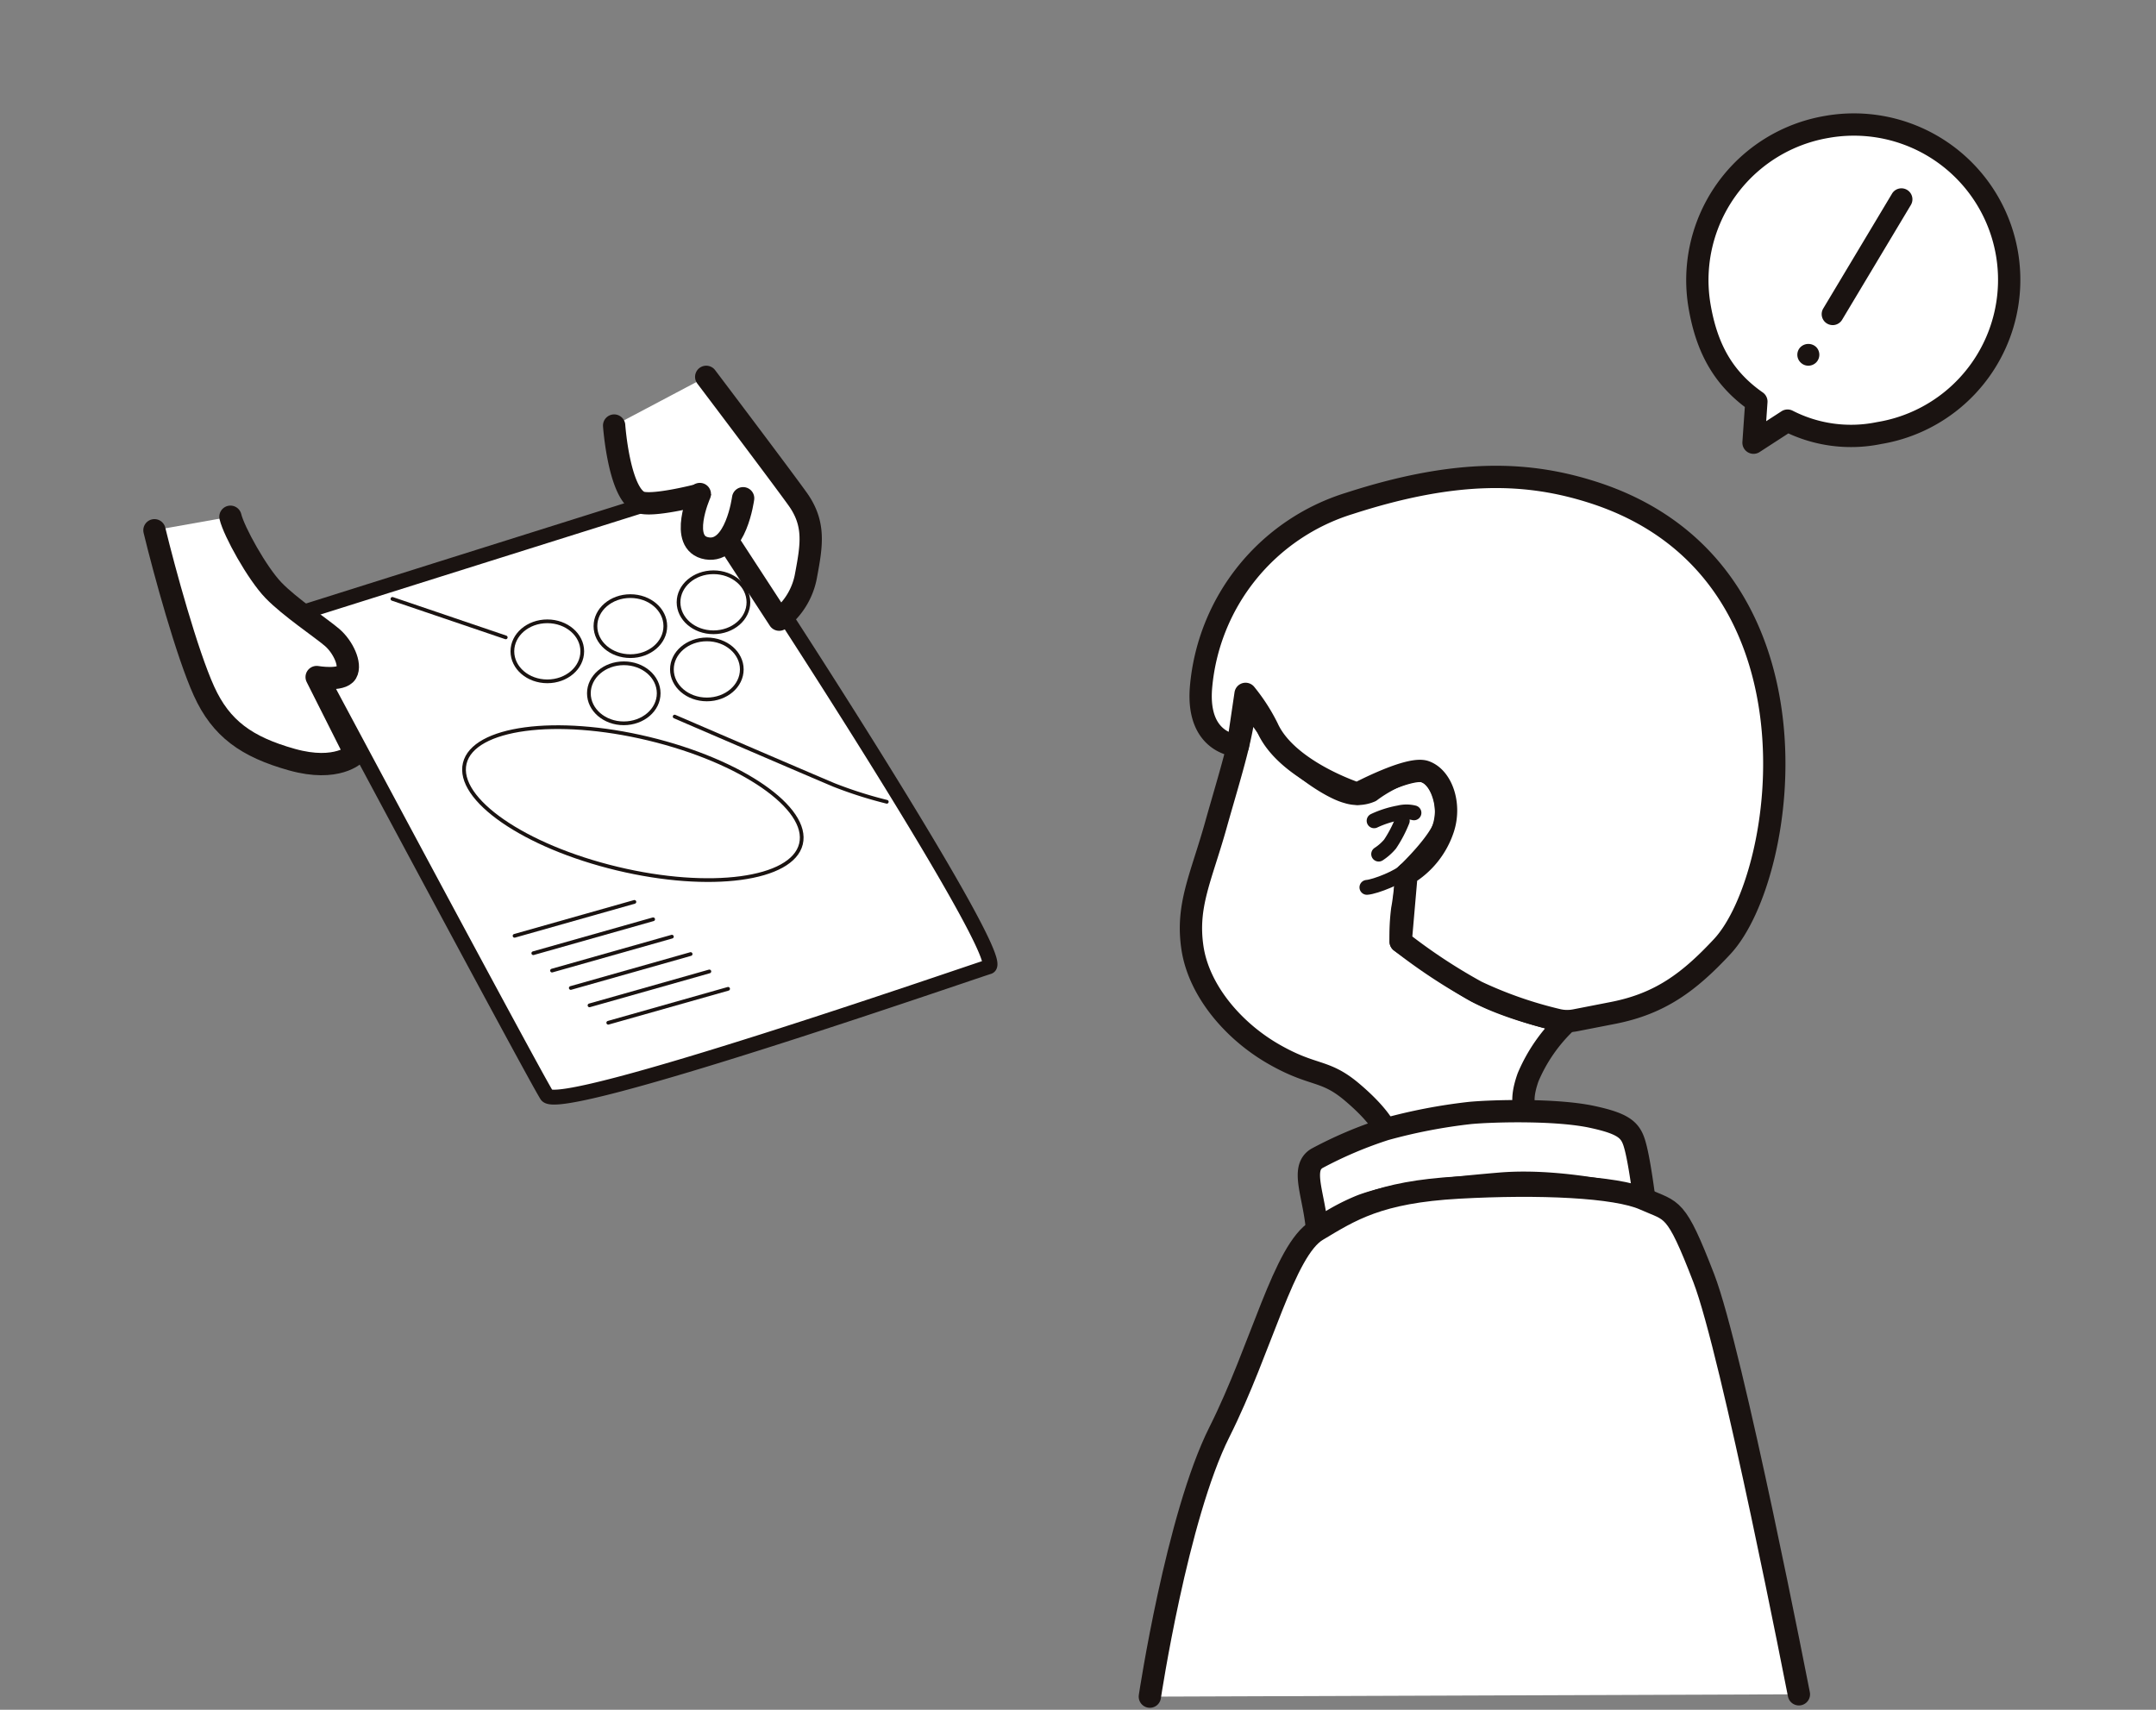 <svg xmlns="http://www.w3.org/2000/svg" xmlns:xlink="http://www.w3.org/1999/xlink" width="290" height="230" viewBox="0 0 290 230">
  <rect x="0" y="0" width="290" height="230" fill="#808080" stroke="none"/>
  <defs>
    <clipPath id="clip-path">
      <rect id="長方形_197" data-name="長方形 197" width="290" height="230" transform="translate(15 4079)" fill="none" stroke="#707070" stroke-width="1"/>
    </clipPath>
    <clipPath id="clip-path-2">
      <rect id="長方形_110" data-name="長方形 110" width="253" height="215" fill="none"/>
    </clipPath>
  </defs>
  <g id="マスクグループ_31" data-name="マスクグループ 31" transform="translate(-15 -4079)" clip-path="url(#clip-path)">
    <g id="グループ_17" data-name="グループ 17" transform="translate(34 4094)" clip-path="url(#clip-path-2)">
      <path id="パス_94" data-name="パス 94" d="M16.8,60.269s32.963,61.713,34.677,64.372,56.4-16.33,59.447-17.28S74.915,46.6,73.582,45.268a13.377,13.377,0,0,1-1.906-2.279S22.137,58.56,16.8,60.269" transform="translate(3.073 7.69)" fill="#fff"/>
      <path id="パス_95" data-name="パス 95" d="M16.8,60.269s32.963,61.713,34.677,64.372,56.4-16.33,59.447-17.28S74.915,46.6,73.582,45.268a13.377,13.377,0,0,1-1.906-2.279S22.137,58.56,16.8,60.269Z" transform="translate(3.073 7.69)" fill="none" stroke="#1a1311" stroke-linecap="round" stroke-linejoin="round" stroke-width="2"/>
      <path id="パス_96" data-name="パス 96" d="M194.418,1.794A20.9,20.9,0,0,0,177.232,25.86c.97,5.736,3.223,9.8,7.651,12.893l-.382,5.528,4.579-2.967a18.7,18.7,0,0,0,12.3,1.674,20.89,20.89,0,1,0-6.964-41.195" transform="translate(32.363 0.268)" fill="#fff"/>
      <path id="パス_97" data-name="パス 97" d="M194.418,1.794A20.9,20.9,0,0,0,177.232,25.86c.97,5.736,3.223,9.8,7.651,12.893l-.382,5.528,4.579-2.967a18.7,18.7,0,0,0,12.3,1.674,20.89,20.89,0,1,0-6.964-41.195Z" transform="translate(32.363 0.268)" fill="none" stroke="#1a1311" stroke-linecap="round" stroke-linejoin="round" stroke-width="3"/>
      <path id="パス_98" data-name="パス 98" d="M189.565,27.756" transform="translate(34.673 4.965)" fill="#fff"/>
      <path id="パス_99" data-name="パス 99" d="M189.792,29.449a1.442,1.442,0,0,1-1.041-.436,1.448,1.448,0,0,1,0-2.075,1.526,1.526,0,0,1,2.094,0,1.477,1.477,0,0,1,0,2.075,1.489,1.489,0,0,1-1.053.436" transform="translate(34.444 4.744)" fill="#1a1311"/>
      <line id="線_17" data-name="線 17" x1="9.252" y2="15.449" transform="translate(227.509 11.809)" fill="#fff"/>
      <path id="パス_100" data-name="パス 100" d="M192.557,27.164a1.475,1.475,0,0,1-1.268-2.229l9.252-15.449A1.477,1.477,0,0,1,203.079,11l-9.251,15.45a1.481,1.481,0,0,1-1.27.718" transform="translate(34.95 1.568)" fill="#1a1311"/>
      <path id="パス_101" data-name="パス 101" d="M126.708,66.452c0,4.558-2,10.539-4,17.66s-4,10.823-3.143,16.52,5.43,11.109,10.86,14.242S137.283,116.867,141,120s4.494,5.03,4.494,5.03S149,124.557,153,123.7s11.718-.855,11.718-.855-1.429-.855,0-4.843a22.016,22.016,0,0,1,5.144-7.4s-7.464-1.571-12.08-4.082c-2.936-1.6-10.212-6.742-10.212-6.742a27.728,27.728,0,0,1,.214-4.367c.285-1.424.571-4.677.571-4.677s4.668-4.4,5.215-6.907c.573-2.611-.785-7.263-3.786-7.05s-6.287,2.777-6.287,2.777a4.381,4.381,0,0,1-3.073.143c-1.929-.5-5.754-2.939-8.5-5.839a49.039,49.039,0,0,1-5.215-7.406" transform="translate(21.832 11.887)" fill="#fff"/>
      <path id="パス_102" data-name="パス 102" d="M126.708,66.452c0,4.558-2,10.539-4,17.66s-4,10.823-3.143,16.52,5.43,11.109,10.86,14.242S137.283,116.867,141,120s4.494,5.03,4.494,5.03S149,124.557,153,123.7s11.718-.855,11.718-.855-1.429-.855,0-4.843a22.016,22.016,0,0,1,5.144-7.4s-7.464-1.571-12.08-4.082c-2.936-1.6-10.212-6.742-10.212-6.742a27.728,27.728,0,0,1,.214-4.367c.285-1.424.571-4.677.571-4.677s4.668-4.4,5.215-6.907c.573-2.611-.785-7.263-3.786-7.05s-6.287,2.777-6.287,2.777a4.381,4.381,0,0,1-3.073.143c-1.929-.5-5.754-2.939-8.5-5.839A49.039,49.039,0,0,1,126.708,66.452Z" transform="translate(21.832 11.887)" fill="none" stroke="#1a1311" stroke-linecap="round" stroke-linejoin="round" stroke-width="3"/>
      <path id="パス_103" data-name="パス 103" d="M144.52,86.6c-.642.849-4,2.189-5.15,2.276" transform="translate(25.492 15.491)" fill="#fff"/>
      <path id="パス_104" data-name="パス 104" d="M144.52,86.6c-.642.849-4,2.189-5.15,2.276" transform="translate(25.492 15.491)" fill="none" stroke="#1a1311" stroke-linecap="round" stroke-linejoin="round" stroke-width="2"/>
      <path id="パス_105" data-name="パス 105" d="M140.189,81.109a13.544,13.544,0,0,1,3.358-1.068,4.161,4.161,0,0,1,2,0" transform="translate(25.641 14.301)" fill="#fff"/>
      <path id="パス_106" data-name="パス 106" d="M140.189,81.109a13.544,13.544,0,0,1,3.358-1.068,4.161,4.161,0,0,1,2,0" transform="translate(25.641 14.301)" fill="none" stroke="#1a1311" stroke-linecap="round" stroke-linejoin="round" stroke-width="2"/>
      <path id="パス_107" data-name="パス 107" d="M140.707,85.415a6.947,6.947,0,0,0,1.531-1.349,16.8,16.8,0,0,0,1.643-3.133" transform="translate(25.736 14.478)" fill="#fff"/>
      <path id="パス_108" data-name="パス 108" d="M140.707,85.415a6.947,6.947,0,0,0,1.531-1.349,16.8,16.8,0,0,0,1.643-3.133" transform="translate(25.736 14.478)" fill="none" stroke="#1a1311" stroke-linecap="round" stroke-linejoin="round" stroke-width="2"/>
      <path id="パス_109" data-name="パス 109" d="M133.877,130.091c-.381-4.747-2.287-8.355,0-9.685a55.175,55.175,0,0,1,9.163-3.894,73.317,73.317,0,0,1,11.462-2.207c3.215-.29,11.575-.494,16.338.525s5.335,1.969,5.907,4.248,1.143,6.835,1.143,6.835-10.479-2.848-19.435-2.088-14.851,1.562-18.564,2.938a28.148,28.148,0,0,0-6.014,3.328" transform="translate(24.285 20.405)" fill="#fff"/>
      <path id="パス_110" data-name="パス 110" d="M133.877,130.091c-.381-4.747-2.287-8.355,0-9.685a55.175,55.175,0,0,1,9.163-3.894,73.317,73.317,0,0,1,11.462-2.207c3.215-.29,11.575-.494,16.338.525s5.335,1.969,5.907,4.248,1.143,6.835,1.143,6.835-10.479-2.848-19.435-2.088-14.851,1.562-18.564,2.938A28.148,28.148,0,0,0,133.877,130.091Z" transform="translate(24.285 20.405)" fill="none" stroke="#1a1311" stroke-linecap="round" stroke-linejoin="round" stroke-width="3"/>
      <path id="パス_111" data-name="パス 111" d="M114.687,191.305s3.634-24.188,9.351-35.581,8.68-24.487,13.147-27.154,8.2-5.146,19.05-5.746,21.154-.14,24.965,1.569,4.191.759,8,10.634,12.79,55.963,12.79,55.963" transform="translate(20.977 21.926)" fill="#fff"/>
      <path id="パス_112" data-name="パス 112" d="M114.687,191.305s3.634-24.188,9.351-35.581,8.68-24.487,13.147-27.154,8.2-5.146,19.05-5.746,21.154-.14,24.965,1.569,4.191.759,8,10.634,12.79,55.963,12.79,55.963" transform="translate(20.977 21.926)" fill="none" stroke="#1a1311" stroke-linecap="round" stroke-linejoin="round" stroke-width="3"/>
      <path id="パス_113" data-name="パス 113" d="M126.506,70.881l-1.033,6.983s-5.541-.146-4.969-7.742a28.455,28.455,0,0,1,20.006-24.876c14.672-4.747,24.169-4.183,32.581-1.52,32.383,10.254,26.359,51.666,17.529,61.144-4.492,4.823-8.383,7.691-14.67,8.925l-5.12,1a5.527,5.527,0,0,1-2.4-.062,55.189,55.189,0,0,1-10.846-3.79,75.456,75.456,0,0,1-10.212-6.742l.785-9.043a11.25,11.25,0,0,0,4.914-6.107c1.1-3.275-.161-6.92-2.432-7.708-2.124-.736-9.079,2.966-9.079,2.966s-9.48-3.037-12.1-8.846a24.347,24.347,0,0,0-2.954-4.587" transform="translate(22.033 7.459)" fill="#fff"/>
      <path id="パス_114" data-name="パス 114" d="M126.506,70.881l-1.033,6.983s-5.541-.146-4.969-7.742a28.455,28.455,0,0,1,20.006-24.876c14.672-4.747,24.169-4.183,32.581-1.52,32.383,10.254,26.359,51.666,17.529,61.144-4.492,4.823-8.383,7.691-14.67,8.925l-5.12,1a5.527,5.527,0,0,1-2.4-.062,55.189,55.189,0,0,1-10.846-3.79,75.456,75.456,0,0,1-10.212-6.742l.785-9.043a11.25,11.25,0,0,0,4.914-6.107c1.1-3.275-.161-6.92-2.432-7.708-2.124-.736-9.079,2.966-9.079,2.966s-9.48-3.037-12.1-8.846A24.347,24.347,0,0,0,126.506,70.881Z" transform="translate(22.033 7.459)" fill="none" stroke="#1a1311" stroke-linecap="round" stroke-linejoin="round" stroke-width="3"/>
      <path id="パス_115" data-name="パス 115" d="M53.772,36.829s.635,8.964,3.415,10.274c1.538.725,7.868-.912,7.868-.912L75.969,62.939a9.594,9.594,0,0,0,3.62-5.982c.763-4.082,1.239-6.931-1.143-10.254S66.157,30.278,66.157,30.278" transform="translate(9.835 5.416)" fill="#fff"/>
      <path id="パス_116" data-name="パス 116" d="M53.772,36.829s.635,8.964,3.415,10.274c1.538.725,7.868-.912,7.868-.912L75.969,62.939a9.594,9.594,0,0,0,3.62-5.982c.763-4.082,1.239-6.931-1.143-10.254S66.157,30.278,66.157,30.278" transform="translate(9.835 5.416)" fill="none" stroke="#1a1311" stroke-linecap="round" stroke-linejoin="round" stroke-width="3"/>
      <path id="パス_117" data-name="パス 117" d="M63.682,43.647s-2.954,6.647.952,7.31,4.871-6.741,4.871-6.741" transform="translate(11.452 7.808)" fill="#fff"/>
      <path id="パス_118" data-name="パス 118" d="M63.682,43.647s-2.954,6.647.952,7.31,4.871-6.741,4.871-6.741" transform="translate(11.452 7.808)" fill="none" stroke="#1a1311" stroke-linecap="round" stroke-linejoin="round" stroke-width="3"/>
      <path id="パス_119" data-name="パス 119" d="M11.721,46.24c.476,1.993,3.591,7.609,5.784,9.887s6.478,5.127,7.907,6.361,2.572,3.607,1.906,4.747-4,.569-4,.569l5.2,10.335s-2.427,2.482-8.528.773S10.456,74.736,8.168,69.7,2.834,53.563,1.5,48.057" transform="translate(0.274 8.272)" fill="#fff"/>
      <path id="パス_120" data-name="パス 120" d="M11.721,46.24c.476,1.993,3.591,7.609,5.784,9.887s6.478,5.127,7.907,6.361,2.572,3.607,1.906,4.747-4,.569-4,.569l5.2,10.335s-2.427,2.482-8.528.773S10.456,74.736,8.168,69.7,2.834,53.563,1.5,48.057" transform="translate(0.274 8.272)" fill="none" stroke="#1a1311" stroke-linecap="round" stroke-linejoin="round" stroke-width="3"/>
      <path id="パス_121" data-name="パス 121" d="M51.6,62.21c0,2.23-2.1,4.038-4.7,4.038s-4.7-1.807-4.7-4.038,2.1-4.038,4.7-4.038,4.7,1.807,4.7,4.038" transform="translate(7.719 10.406)" fill="#fff"/>
      <path id="パス_122" data-name="パス 122" d="M51.6,62.21c0,2.23-2.1,4.038-4.7,4.038s-4.7-1.807-4.7-4.038,2.1-4.038,4.7-4.038S51.6,59.979,51.6,62.21Z" transform="translate(7.719 10.406)" fill="none" stroke="#1a1311" stroke-linecap="round" stroke-linejoin="round" stroke-width="0.5"/>
      <path id="パス_123" data-name="パス 123" d="M61.044,59.334c0,2.23-2.1,4.038-4.7,4.038s-4.7-1.807-4.7-4.038,2.1-4.038,4.7-4.038,4.7,1.807,4.7,4.038" transform="translate(9.447 9.892)" fill="#fff"/>
      <path id="パス_124" data-name="パス 124" d="M61.044,59.334c0,2.23-2.1,4.038-4.7,4.038s-4.7-1.807-4.7-4.038,2.1-4.038,4.7-4.038S61.044,57.1,61.044,59.334Z" transform="translate(9.447 9.892)" fill="none" stroke="#1a1311" stroke-linecap="round" stroke-linejoin="round" stroke-width="0.5"/>
      <path id="パス_125" data-name="パス 125" d="M70.493,56.612c0,2.23-2.1,4.038-4.7,4.038s-4.7-1.807-4.7-4.038,2.1-4.038,4.7-4.038,4.7,1.807,4.7,4.038" transform="translate(11.176 9.405)" fill="#fff"/>
      <path id="パス_126" data-name="パス 126" d="M70.493,56.612c0,2.23-2.1,4.038-4.7,4.038s-4.7-1.807-4.7-4.038,2.1-4.038,4.7-4.038S70.493,54.381,70.493,56.612Z" transform="translate(11.176 9.405)" fill="none" stroke="#1a1311" stroke-linecap="round" stroke-linejoin="round" stroke-width="0.5"/>
      <path id="パス_127" data-name="パス 127" d="M60.29,67c0,2.23-2.1,4.038-4.7,4.038S50.9,69.226,50.9,67s2.1-4.038,4.7-4.038,4.7,1.807,4.7,4.038" transform="translate(9.309 11.262)" fill="#fff"/>
      <path id="パス_128" data-name="パス 128" d="M60.29,67c0,2.23-2.1,4.038-4.7,4.038S50.9,69.226,50.9,67s2.1-4.038,4.7-4.038S60.29,64.765,60.29,67Z" transform="translate(9.309 11.262)" fill="none" stroke="#1a1311" stroke-linecap="round" stroke-linejoin="round" stroke-width="0.5"/>
      <path id="パス_129" data-name="パス 129" d="M69.739,64.274c0,2.23-2.1,4.038-4.7,4.038s-4.7-1.807-4.7-4.038,2.1-4.038,4.7-4.038,4.7,1.807,4.7,4.038" transform="translate(11.038 10.775)" fill="#fff"/>
      <path id="パス_130" data-name="パス 130" d="M69.739,64.274c0,2.23-2.1,4.038-4.7,4.038s-4.7-1.807-4.7-4.038,2.1-4.038,4.7-4.038S69.739,62.043,69.739,64.274Z" transform="translate(11.038 10.775)" fill="none" stroke="#1a1311" stroke-linecap="round" stroke-linejoin="round" stroke-width="0.5"/>
      <line id="線_18" data-name="線 18" x2="15.243" y2="5.179" transform="translate(33.784 65.562)" fill="#fff"/>
      <line id="線_19" data-name="線 19" x2="15.243" y2="5.179" transform="translate(33.784 65.562)" fill="none" stroke="#1a1311" stroke-linecap="round" stroke-linejoin="round" stroke-width="0.5"/>
      <path id="パス_131" data-name="パス 131" d="M60.654,69.043s18.434,7.948,21.483,9.22a56.428,56.428,0,0,0,7.05,2.241" transform="translate(11.094 12.351)" fill="#fff"/>
      <path id="パス_132" data-name="パス 132" d="M60.654,69.043s18.434,7.948,21.483,9.22a56.428,56.428,0,0,0,7.05,2.241" transform="translate(11.094 12.351)" fill="none" stroke="#1a1311" stroke-linecap="round" stroke-linejoin="round" stroke-width="0.5"/>
      <path id="パス_133" data-name="パス 133" d="M82.025,85.96C80.86,90.786,69.791,92.272,57.3,89.276S35.637,79.939,36.8,75.113,49.037,68.8,61.524,71.8s21.666,9.337,20.5,14.163" transform="translate(6.713 12.566)" fill="#fff"/>
      <path id="パス_134" data-name="パス 134" d="M82.025,85.96C80.86,90.786,69.791,92.272,57.3,89.276S35.637,79.939,36.8,75.113,49.037,68.8,61.524,71.8,83.19,81.134,82.025,85.96Z" transform="translate(6.713 12.566)" fill="none" stroke="#1a1311" stroke-linecap="round" stroke-linejoin="round" stroke-width="0.5"/>
      <line id="線_20" data-name="線 20" y1="4.565" x2="16.123" transform="translate(50.211 106.321)" fill="#fff"/>
      <line id="線_21" data-name="線 21" y1="4.565" x2="16.123" transform="translate(50.211 106.321)" fill="none" stroke="#1a1311" stroke-linecap="round" stroke-linejoin="round" stroke-width="0.5"/>
      <line id="線_22" data-name="線 22" y1="4.565" x2="16.123" transform="translate(52.732 108.66)" fill="#fff"/>
      <line id="線_23" data-name="線 23" y1="4.565" x2="16.123" transform="translate(52.732 108.66)" fill="none" stroke="#1a1311" stroke-linecap="round" stroke-linejoin="round" stroke-width="0.5"/>
      <line id="線_24" data-name="線 24" y1="4.565" x2="16.123" transform="translate(55.252 110.998)" fill="#fff"/>
      <line id="線_25" data-name="線 25" y1="4.565" x2="16.123" transform="translate(55.252 110.998)" fill="none" stroke="#1a1311" stroke-linecap="round" stroke-linejoin="round" stroke-width="0.5"/>
      <line id="線_26" data-name="線 26" y1="4.565" x2="16.123" transform="translate(57.773 113.337)" fill="#fff"/>
      <line id="線_27" data-name="線 27" y1="4.565" x2="16.123" transform="translate(57.773 113.337)" fill="none" stroke="#1a1311" stroke-linecap="round" stroke-linejoin="round" stroke-width="0.5"/>
      <line id="線_28" data-name="線 28" y1="4.565" x2="16.123" transform="translate(60.293 115.676)" fill="#fff"/>
      <line id="線_29" data-name="線 29" y1="4.565" x2="16.123" transform="translate(60.293 115.676)" fill="none" stroke="#1a1311" stroke-linecap="round" stroke-linejoin="round" stroke-width="0.5"/>
      <line id="線_30" data-name="線 30" y1="4.565" x2="16.123" transform="translate(62.814 118.015)" fill="#fff"/>
      <line id="線_31" data-name="線 31" y1="4.565" x2="16.123" transform="translate(62.814 118.015)" fill="none" stroke="#1a1311" stroke-linecap="round" stroke-linejoin="round" stroke-width="0.5"/>
    </g>
  </g>
</svg>
